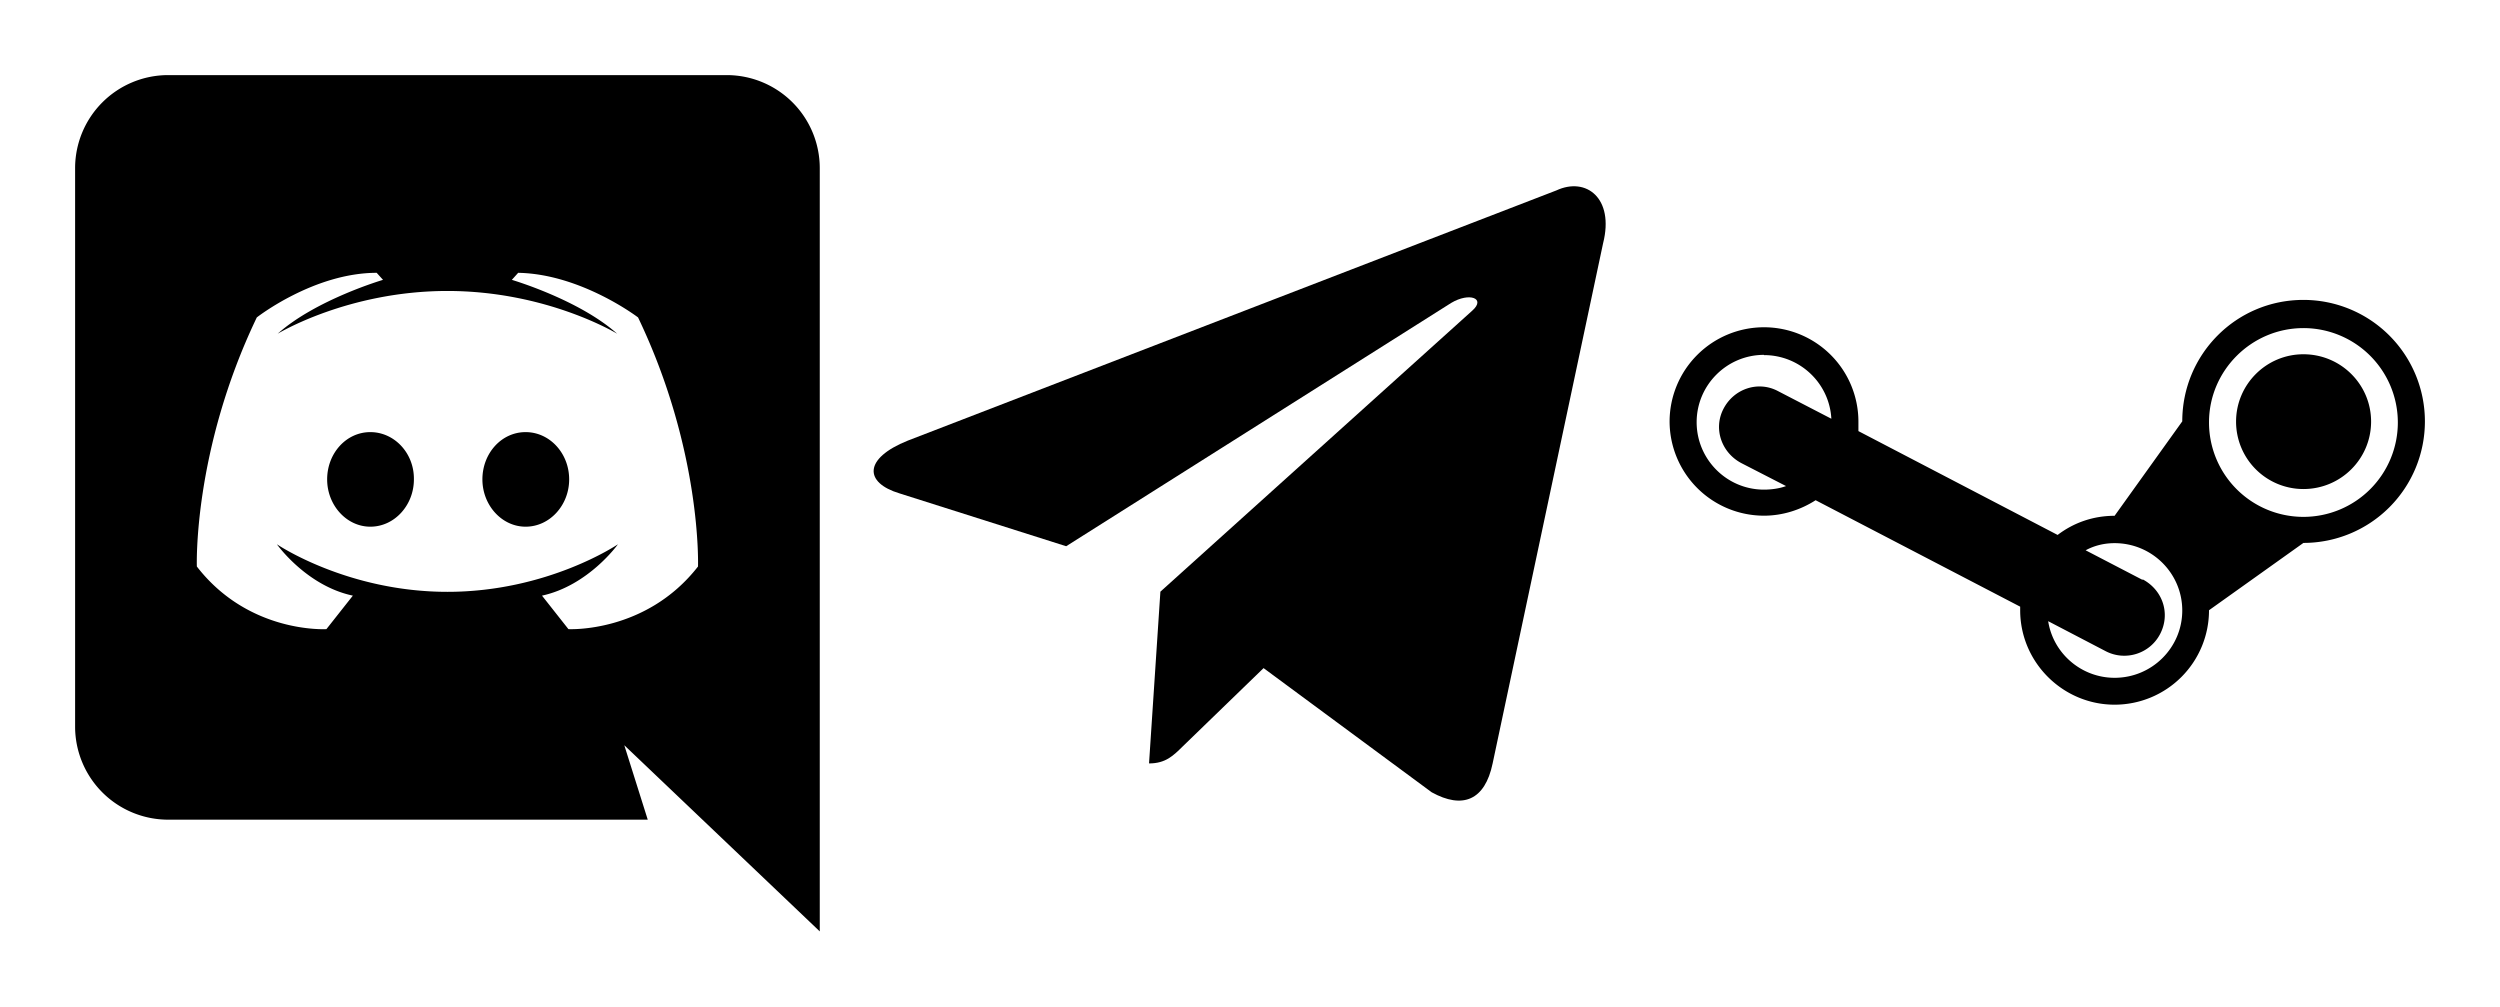<?xml version="1.0" encoding="UTF-8" standalone="no"?>
<!-- Created with Inkscape (http://www.inkscape.org/) -->

<svg
   xmlns:osb="http://www.openswatchbook.org/uri/2009/osb"
   xmlns:dc="http://purl.org/dc/elements/1.1/"
   xmlns:cc="http://creativecommons.org/ns#"
   xmlns:rdf="http://www.w3.org/1999/02/22-rdf-syntax-ns#"
   xmlns:svg="http://www.w3.org/2000/svg"
   xmlns="http://www.w3.org/2000/svg"
   xmlns:sodipodi="http://sodipodi.sourceforge.net/DTD/sodipodi-0.dtd"
   xmlns:inkscape="http://www.inkscape.org/namespaces/inkscape"
   width="1664.387"
   height="670.084"
   viewBox="0 0 440.369 177.293"
   version="1.1"
   id="svg8"
   inkscape:version="0.92.1 r15371"
   sodipodi:docname="services.svg">
  <defs
     id="defs2">
    <linearGradient
       id="linearGradient4512"
       osb:paint="solid">
      <stop
         style="stop-color:#000000;stop-opacity:1;"
         offset="0"
         id="stop4510" />
    </linearGradient>
  </defs>
  <sodipodi:namedview
     id="base"
     pagecolor="#ffffff"
     bordercolor="#666666"
     borderopacity="1.0"
     inkscape:pageopacity="0.0"
     inkscape:pageshadow="2"
     inkscape:zoom="0.64"
     inkscape:cx="1051.8224"
     inkscape:cy="468.31833"
     inkscape:document-units="mm"
     inkscape:current-layer="layer1"
     showgrid="true"
     units="px"
     inkscape:window-width="1920"
     inkscape:window-height="1017"
     inkscape:window-x="-8"
     inkscape:window-y="-8"
     inkscape:window-maximized="1"
     fit-margin-top="50"
     fit-margin-left="50"
     fit-margin-right="50"
     fit-margin-bottom="50">
    <inkscape:grid
       type="xygrid"
       id="grid10"
       units="cm"
       spacingx="10"
       spacingy="10"
       originx="-355.6"
       originy="-116.928" />
  </sodipodi:namedview>
  <g
     inkscape:label="Layer 1"
     inkscape:groupmode="layer"
     id="layer1"
     transform="translate(-355.6,-2.78)">
    <path
       id="switch.discordbot"
       d="m 500,166.844 -34.433,-32.794 4.132,13.113 h -84.472 a 16.396,16.396 0 0 1 -16.397,-16.385 V 32.394 a 16.396,16.396 0 0 1 16.397,-16.385 h 98.376 a 16.396,16.396 0 0 1 16.397,16.385 v 134.45 M 434.413,54.034 c -17.577,0 -29.907,7.536 -29.907,7.536 6.755,-6.023 18.561,-9.494 18.561,-9.494 l -1.115,-1.239 c -11.083,0 -21.117,7.858 -21.117,7.858 -11.281,23.549 -10.56,43.875 -10.56,43.875 9.181,11.873 22.822,11.031 22.822,11.031 l 4.658,-5.9 c -8.197,-1.735 -13.381,-9.048 -13.381,-9.048 0,0 12.332,8.378 30.038,8.378 17.709,0 30.038,-8.378 30.038,-8.378 0,0 -5.181,7.263 -13.378,9.048 l 4.655,5.9 c 0,0 13.643,0.744 22.825,-11.031 0,0 0.719,-20.326 -10.56,-43.875 0,0 -10.034,-7.659 -21.119,-7.858 l -1.115,1.239 c 0,0 11.804,3.47 18.559,9.494 0,0 -12.33,-7.536 -29.907,-7.536 m -13.576,24.862 c 4.264,0 7.739,3.743 7.674,8.329 0,4.536 -3.411,8.329 -7.674,8.329 -4.197,0 -7.607,-3.793 -7.607,-8.329 0,-4.586 3.346,-8.329 7.607,-8.329 m 27.351,0 c 4.261,0 7.672,3.743 7.672,8.329 0,4.536 -3.411,8.329 -7.672,8.329 -4.199,0 -7.61,-3.793 -7.61,-8.329 0,-4.586 3.346,-8.329 7.61,-8.329 z"
       inkscape:connector-curvature="0"
       style="stroke-width:6.558"
       inkscape:label="switch.discordbot" />
    <path
       id="switch.telegram_bot"
       d="m 557.999,137.257 2.001,-30.256 54.943,-49.508 c 2.433,-2.163 -0.514,-3.272 -3.721,-1.352 L 543.404,98.997 514.072,89.696 c -6.295,-1.893 -6.368,-6.165 1.433,-9.301 L 629.755,36.321 c 5.224,-2.434 10.232,1.352 8.228,9.301 l -19.46,91.635 c -1.352,6.516 -5.294,8.085 -10.732,5.083 l -29.616,-21.874 -14.239,13.79 c -1.649,1.622 -3.004,3.001 -5.938,3.001 z"
       inkscape:connector-curvature="0"
       style="stroke-width:7.154"
       inkscape:label="switch.telegram_bot" />
    <path
       id="switch.asf"
       d="m 761.342,65.183 c 6.598,0 11.92,5.322 11.92,11.859 0,6.558 -5.322,11.88 -11.92,11.88 A 11.863,11.863 0 0 1 749.479,77.042 c 0,-6.537 5.322,-11.859 11.863,-11.859 m -95.016,-4.756 a 16.631,16.631 0 0 1 16.63,16.615 v 1.676 l 35.091,18.291 c 2.828,-2.158 6.265,-3.373 10.034,-3.373 l 11.92,-16.636 c 0,-11.796 9.479,-21.392 21.342,-21.392 a 21.398,21.398 0 0 1 21.398,21.392 21.398,21.398 0 0 1 -21.398,21.413 L 744.712,110.272 a 16.631,16.631 0 0 1 -16.632,16.636 c -9.091,0 -16.63,-7.438 -16.63,-16.636 0,-0.21 0,-0.419 0,-0.629 L 675.417,90.892 c -2.606,1.676 -5.766,2.724 -9.091,2.724 A 16.631,16.631 0 0 1 649.694,77.042 16.631,16.631 0 0 1 666.326,60.427 m 66.688,44.398 c 3.547,1.886 4.934,6.034 3.105,9.596 -1.781,3.478 -6.043,4.861 -9.535,3.101 l -10.202,-5.322 c 0.88,5.657 5.823,9.973 11.698,9.973 6.598,0 11.92,-5.322 11.92,-11.859 0,-6.537 -5.322,-11.859 -11.92,-11.859 -1.823,0 -3.547,0.419 -5.1,1.257 l 10.034,5.217 M 666.326,65.288 c -6.543,0 -11.865,5.322 -11.865,11.859 0,6.558 5.322,11.88 11.865,11.88 1.341,0 2.77,-0.21 3.88,-0.629 l -7.872,-4.044 c -3.549,-1.886 -4.934,-6.097 -3.162,-9.533 1.823,-3.562 6.099,-5.008 9.592,-3.164 l 9.424,4.882 C 677.854,70.275 672.645,65.33 666.326,65.33 m 95.016,-4.756 c -9.091,0 -16.63,7.417 -16.63,16.615 A 16.631,16.631 0 0 0 761.342,93.825 16.631,16.631 0 0 0 777.974,77.189 16.631,16.631 0 0 0 761.342,60.574 Z"
       inkscape:connector-curvature="0"
       style="stroke-width:5.544"
       inkscape:label="switch.asf" />
  </g>
</svg>
